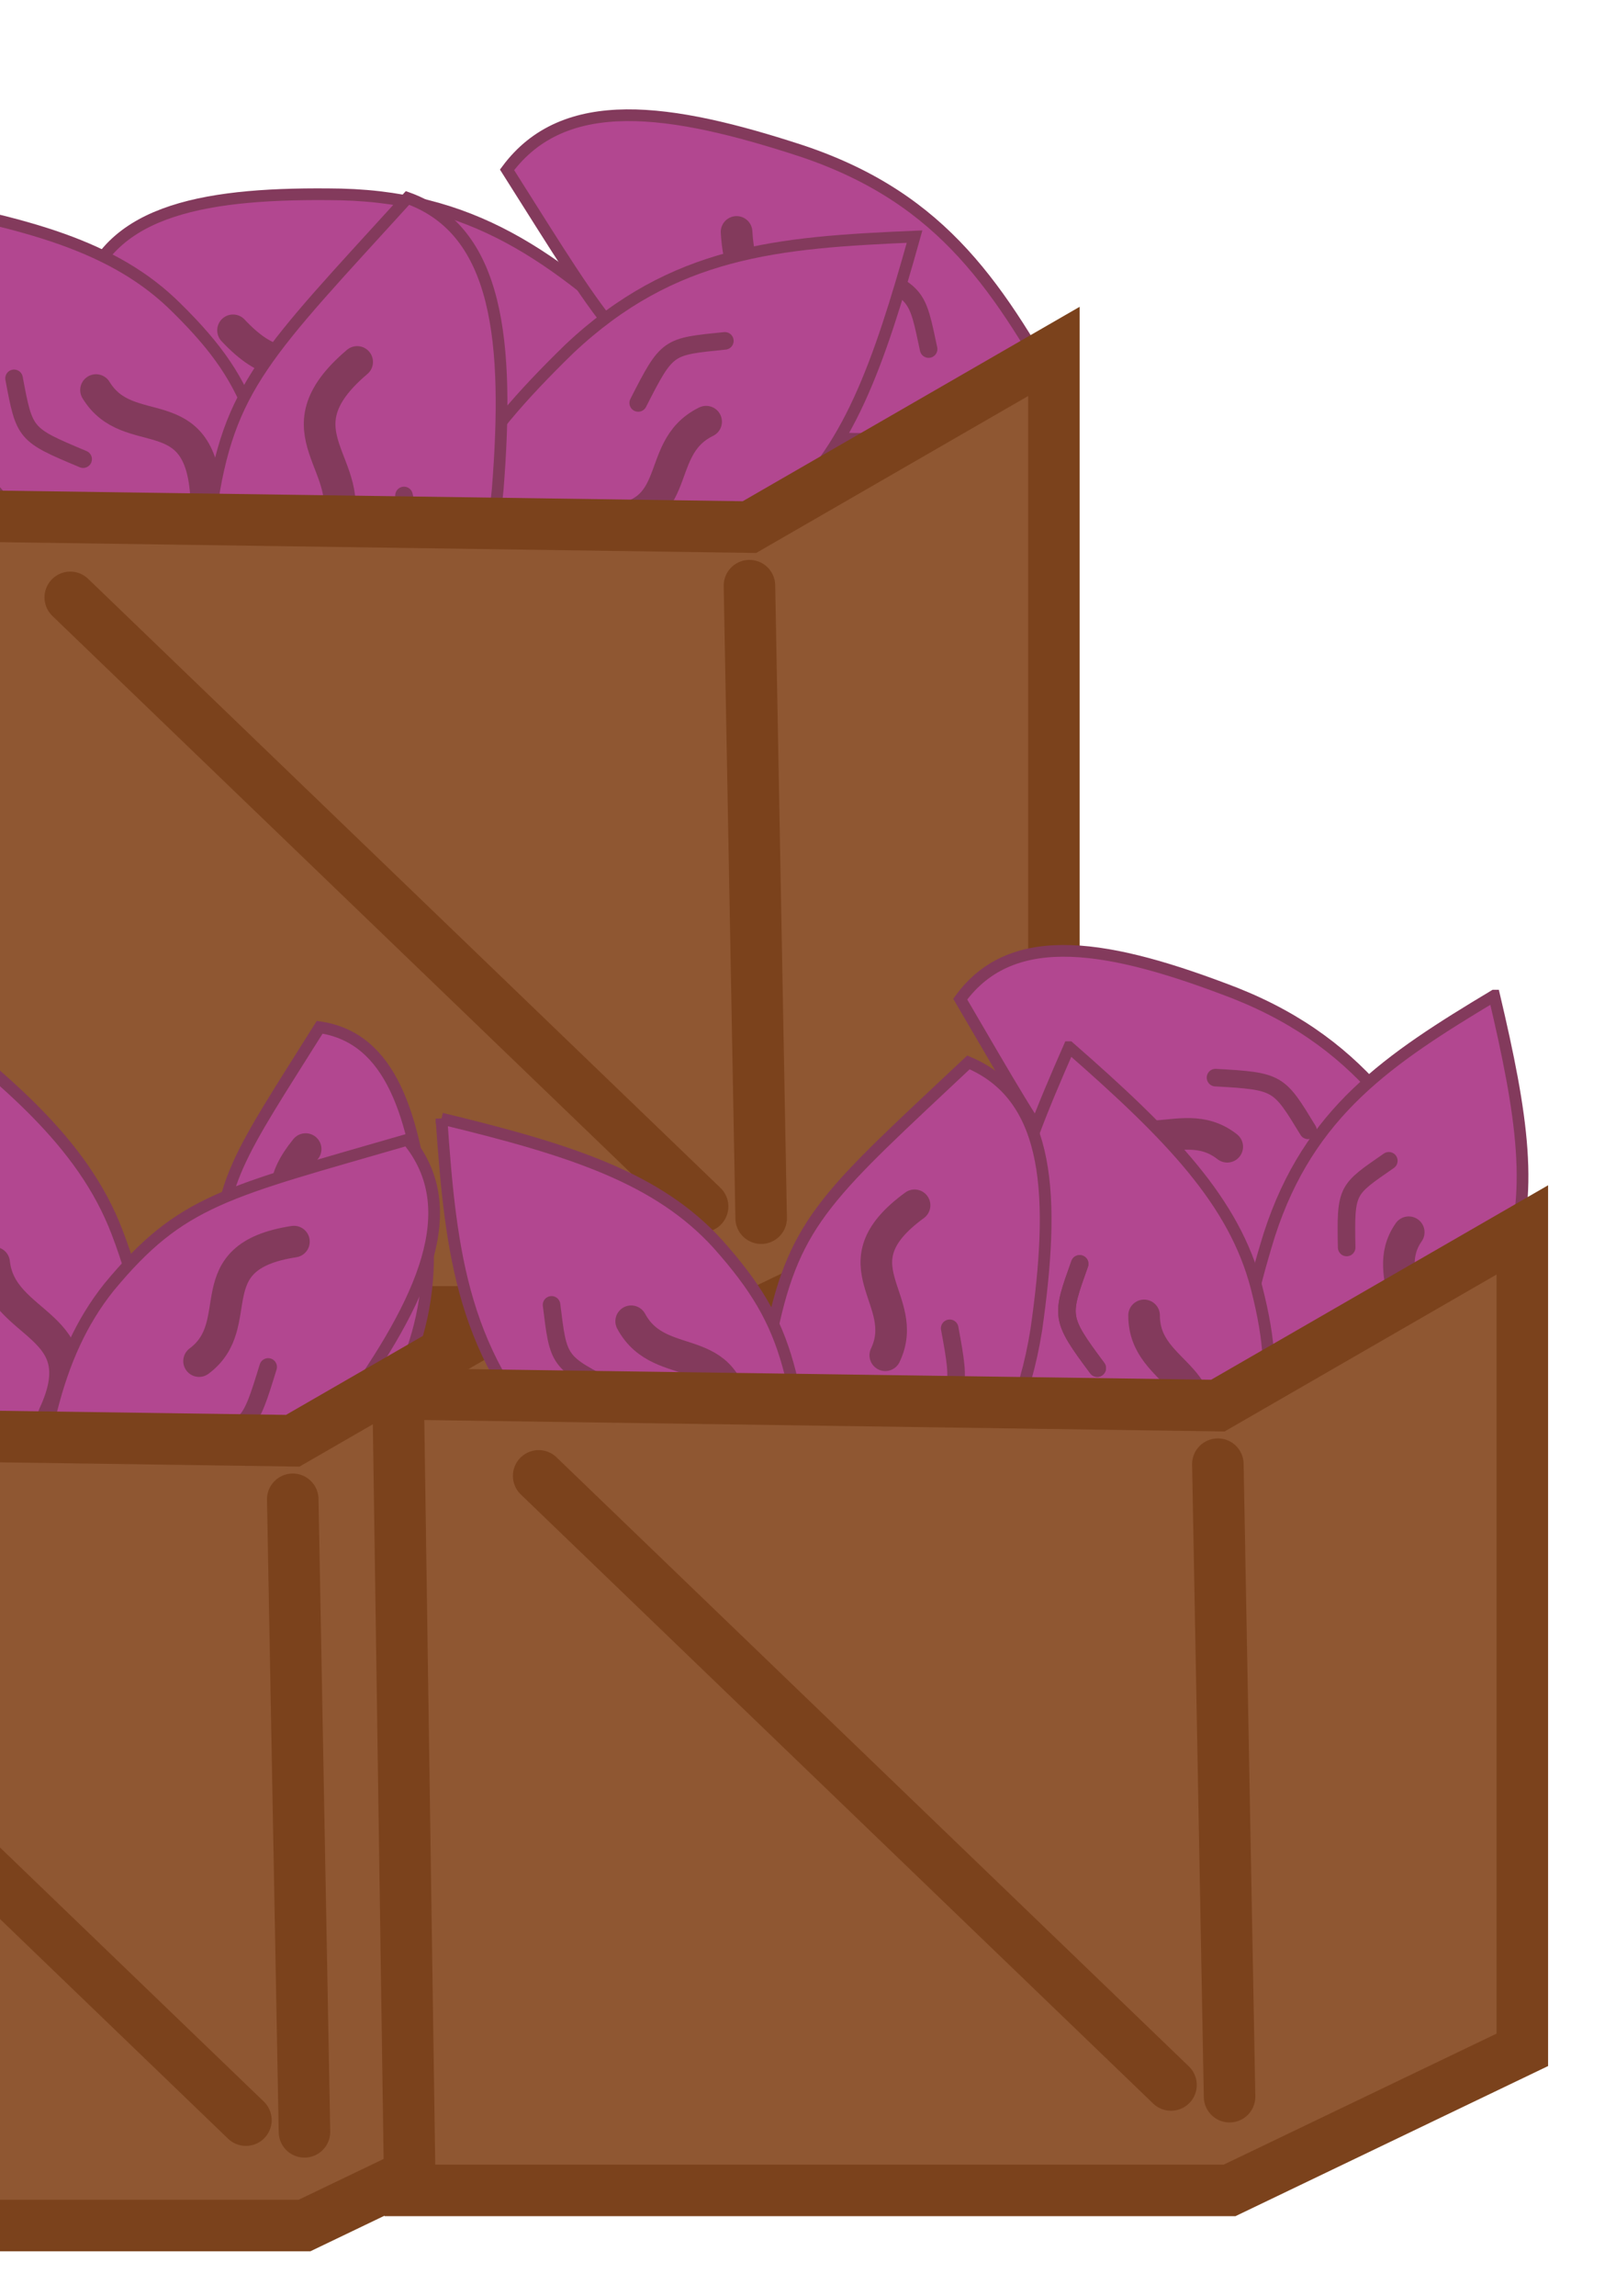 <svg version="1.2" xmlns="http://www.w3.org/2000/svg" viewBox="0 0 138 196" width="138" height="196">
	<title>새 프로젝트</title>
	<style>
		.s0 { fill: #b24790;stroke: #833a5c } 
		.s1 { fill: none;stroke: #833a5c;stroke-linecap: round;stroke-width: 2.7 } 
		.s2 { fill: none;stroke: #833a5c;stroke-linecap: round;stroke-width: 1.5 } 
		.s3 { fill: #8f5732;stroke: #7b421c;stroke-linecap: round;stroke-width: 4.4 } 
	</style>
	<g id="폴더 1">
		<path id="고구마" class="s0" d="m56.7 30.5c-10 5.8-17.1 9.1-24.6 8.5-9.7-0.8-12.4-3.6-24.9-13.8 2.1-7.4 10.6-8.8 21.9-8.6 12.2 0.3 19 6.1 27.6 13.9z"/>
		<path id="모양 2" class="s1" d="m19.9 28.2c5.9 6.3 7.9-0.8 13 0.9"/>
		<path id="모양 2 copy" class="s2" d="m30 23.9c5.2-1.6 5.2-1.5 8.9 1.5"/>
		<path id="고구마" class="s0" d="m-9.1 17c11.4 2 18.9 4 24.2 9.3 7 6.9 7.3 10.7 10.3 26.6-6.4 4.3-13.8 0-22.3-7.4-9.1-8.2-10.7-16.9-12.2-28.5z"/>
		<path id="모양 2" class="s1" d="m17.6 42.4c-0.5-8.6-6.6-4.5-9.4-9.1"/>
		<path id="모양 2 copy" class="s2" d="m7.1 39.2c-5-2.1-5-2.1-5.9-6.9"/>
		<path id="고구마" class="s0" d="m91.2 35.1c-12.3 2.5-20.6 3.5-27.9 0.6-9.5-3.8-11.2-7.3-20-21.2 4.9-6.6 13.9-5.3 25.2-1.6 12.2 4.1 16.9 11.8 22.7 22.2z"/>
		<path id="모양 2" class="s1" d="m62.9 19.8c0.5 8.6 6.6 4.4 9.4 9"/>
		<path id="모양 2 copy" class="s2" d="m73.4 22.9c5 2.1 4.9 2.2 5.9 6.9"/>
		<path id="고구마" class="s0" d="m78.1 20.2c-3.1 11.1-5.7 18.4-11.5 23.3-7.4 6.3-11.2 6.3-27.3 7.9-3.8-6.8 1.2-13.7 9.3-21.6 8.9-8.4 17.8-9.1 29.5-9.6z"/>
		<path id="모양 2" class="s1" d="m50.4 44.5c8.6 0.3 5-6.1 9.9-8.5"/>
		<path id="모양 2 copy" class="s2" d="m54.5 34.4c2.5-4.9 2.5-4.8 7.4-5.3"/>
		<path id="고구마" class="s0" d="m25.3 71.6c-5.5-11.5-8.5-19.5-7.3-27.9 1.5-10.7 4.7-13.5 16.8-26.8 7.8 2.8 8.7 12.3 7.7 24.9-1.3 13.5-8 20.7-17.2 29.8z"/>
		<path id="모양 2" class="s1" d="m30.5 30.9c-7.2 6.1 0.3 8.8-1.9 14.4"/>
		<path id="모양 2 copy" class="s2" d="m34.5 42.3c1.3 5.9 1.2 5.9-2.3 9.9"/>
		<path id="박스 copy 2" class="s3" d="m-6 44l70 1 26-15v70l-25 12h-70zm70 6l1 54m-59-53l54 52"/>
		<path id="고구마" class="s0" d="m126.6 107.4c-11.4 2-19.1 2.6-26-0.5-8.8-4.1-10.4-7.6-18.6-21.6 4.5-6.2 12.9-4.6 23.5-0.5 11.3 4.5 15.7 12.3 21.1 22.6z"/>
		<path id="모양 2" class="s1" d="m92.9 92.6c3.3 8 7.7 2 11.9 5.3"/>
		<path id="모양 2 copy" class="s2" d="m103.8 92c5.4 0.3 5.4 0.4 7.9 4.5"/>
		<path id="고구마" class="s0" d="m127.6 85c2.4 10.2 3.5 17.1 1 23.4-3.1 8.3-6.2 9.9-18.3 18.1-5.9-3.7-4.9-11.4-1.9-21.1 3.4-10.5 10.2-15 19.2-20.4z"/>
		<path id="모양 2" class="s1" d="m116.2 116.3c7-3.5 1.3-7.1 4.1-11.1"/>
		<path id="모양 2 copy" class="s2" d="m115 106.5c-0.1-5 0-4.9 3.6-7.4"/>
		<path id="고구마" class="s0" d="m-10.1 84.1c10.6 7.8 17.2 13.5 20.1 21.1 3.7 9.7 2.1 13.3-2.6 29.1-8.6 0.5-13.9-7.3-19-18.4-5.3-12-2.6-20.7 1.5-31.8z"/>
		<path id="모양 2" class="s1" d="m4.6 120.8c3.7-7.9-4.5-7.4-5.1-13"/>
		<path id="모양 2 copy" class="s2" d="m-4.5 112.5c-4-4.5-3.9-4.5-2.6-9.3"/>
		<path id="고구마" class="s0" d="m91.3 89.4c8.7 7.6 14.1 13.2 16 20.5 2.4 9.4 0.7 12.8-4.9 28.1-7.7 0.4-11.8-7.2-15.3-17.9-3.7-11.7-0.5-20 4.2-30.7z"/>
		<path id="모양 2" class="s1" d="m101.1 124.9c4-7.6-3.4-7.2-3.4-12.6"/>
		<path id="모양 2 copy" class="s2" d="m93.7 116.8c-3.2-4.3-3.1-4.4-1.5-8.9"/>
		<path id="모양 2 copy 2" class="s2" d="m93.7 116.8c-3.2-4.3-3.1-4.4-1.5-8.9"/>
		<path id="고구마" class="s0" d="m71.2 139.1c-4.5-10.7-6.8-18-5.3-25.4 2-9.6 5-11.9 16.8-23 7.1 3 7.4 11.6 5.8 22.8-1.9 12-8.4 18.1-17.3 25.6z"/>
		<path id="모양 2" class="s1" d="m78.1 102.9c-7 5.1-0.2 8-2.5 12.8"/>
		<path id="모양 2 copy" class="s2" d="m81.1 113.4c1 5.4 0.9 5.4-2.6 8.7"/>
		<path id="고구마" class="s0" d="m28.1 127.7c-5.6-7.4-9-12.6-9.3-18.7-0.4-7.9 1.6-10.3 8.5-21.3 6.1 0.9 8.1 7.5 9.1 16.5 1 9.8-2.9 15.8-8.3 23.5z"/>
		<path id="모양 2" class="s1" d="m26.1 98.1c-4.4 5.4 1.5 6.3 0.7 10.5"/>
		<path id="모양 2 copy" class="s2" d="m30.6 105.7c1.9 4 1.8 4-0.3 7.3"/>
		<path id="고구마" class="s0" d="m2.3 134.9c1-11.5 2.3-19.1 7-25 6.2-7.5 10-8.1 25.5-12.6 4.9 5.9 1.3 13.7-5.3 22.9-7.2 9.8-15.8 12.1-27.2 14.7z"/>
		<path id="모양 2" class="s1" d="m25.1 106c-8.5 1.3-3.8 7-8.1 10.2"/>
		<path id="모양 2 copy" class="s2" d="m22.9 116.7c-1.6 5.2-1.6 5.2-6.3 6.5"/>
		<path id="박스" class="s3" d="m-45 122l70 1 26-15v70l-25 12h-70zm70 6l1 54m-59-53l54 52"/>
		<path id="고구마" class="s0" d="m37.7 95.5c11.2 2.7 18.5 5.1 23.6 10.7 6.5 7.3 6.6 11.1 8.6 27.2-6.6 3.9-13.7-0.9-21.8-8.8-8.6-8.6-9.6-17.5-10.4-29.1z"/>
		<path id="모양 2" class="s1" d="m62.8 122.4c0-8.6-6.3-4.8-8.9-9.6"/>
		<path id="모양 2 copy" class="s2" d="m52.5 118.7c-4.9-2.4-4.8-2.5-5.4-7.3"/>
		<path id="박스 copy" class="s3" d="m34 119l70 1 26-15v70l-25 12h-70zm70 6l1 54m-59-53l54 52"/>
	</g>
</svg>
